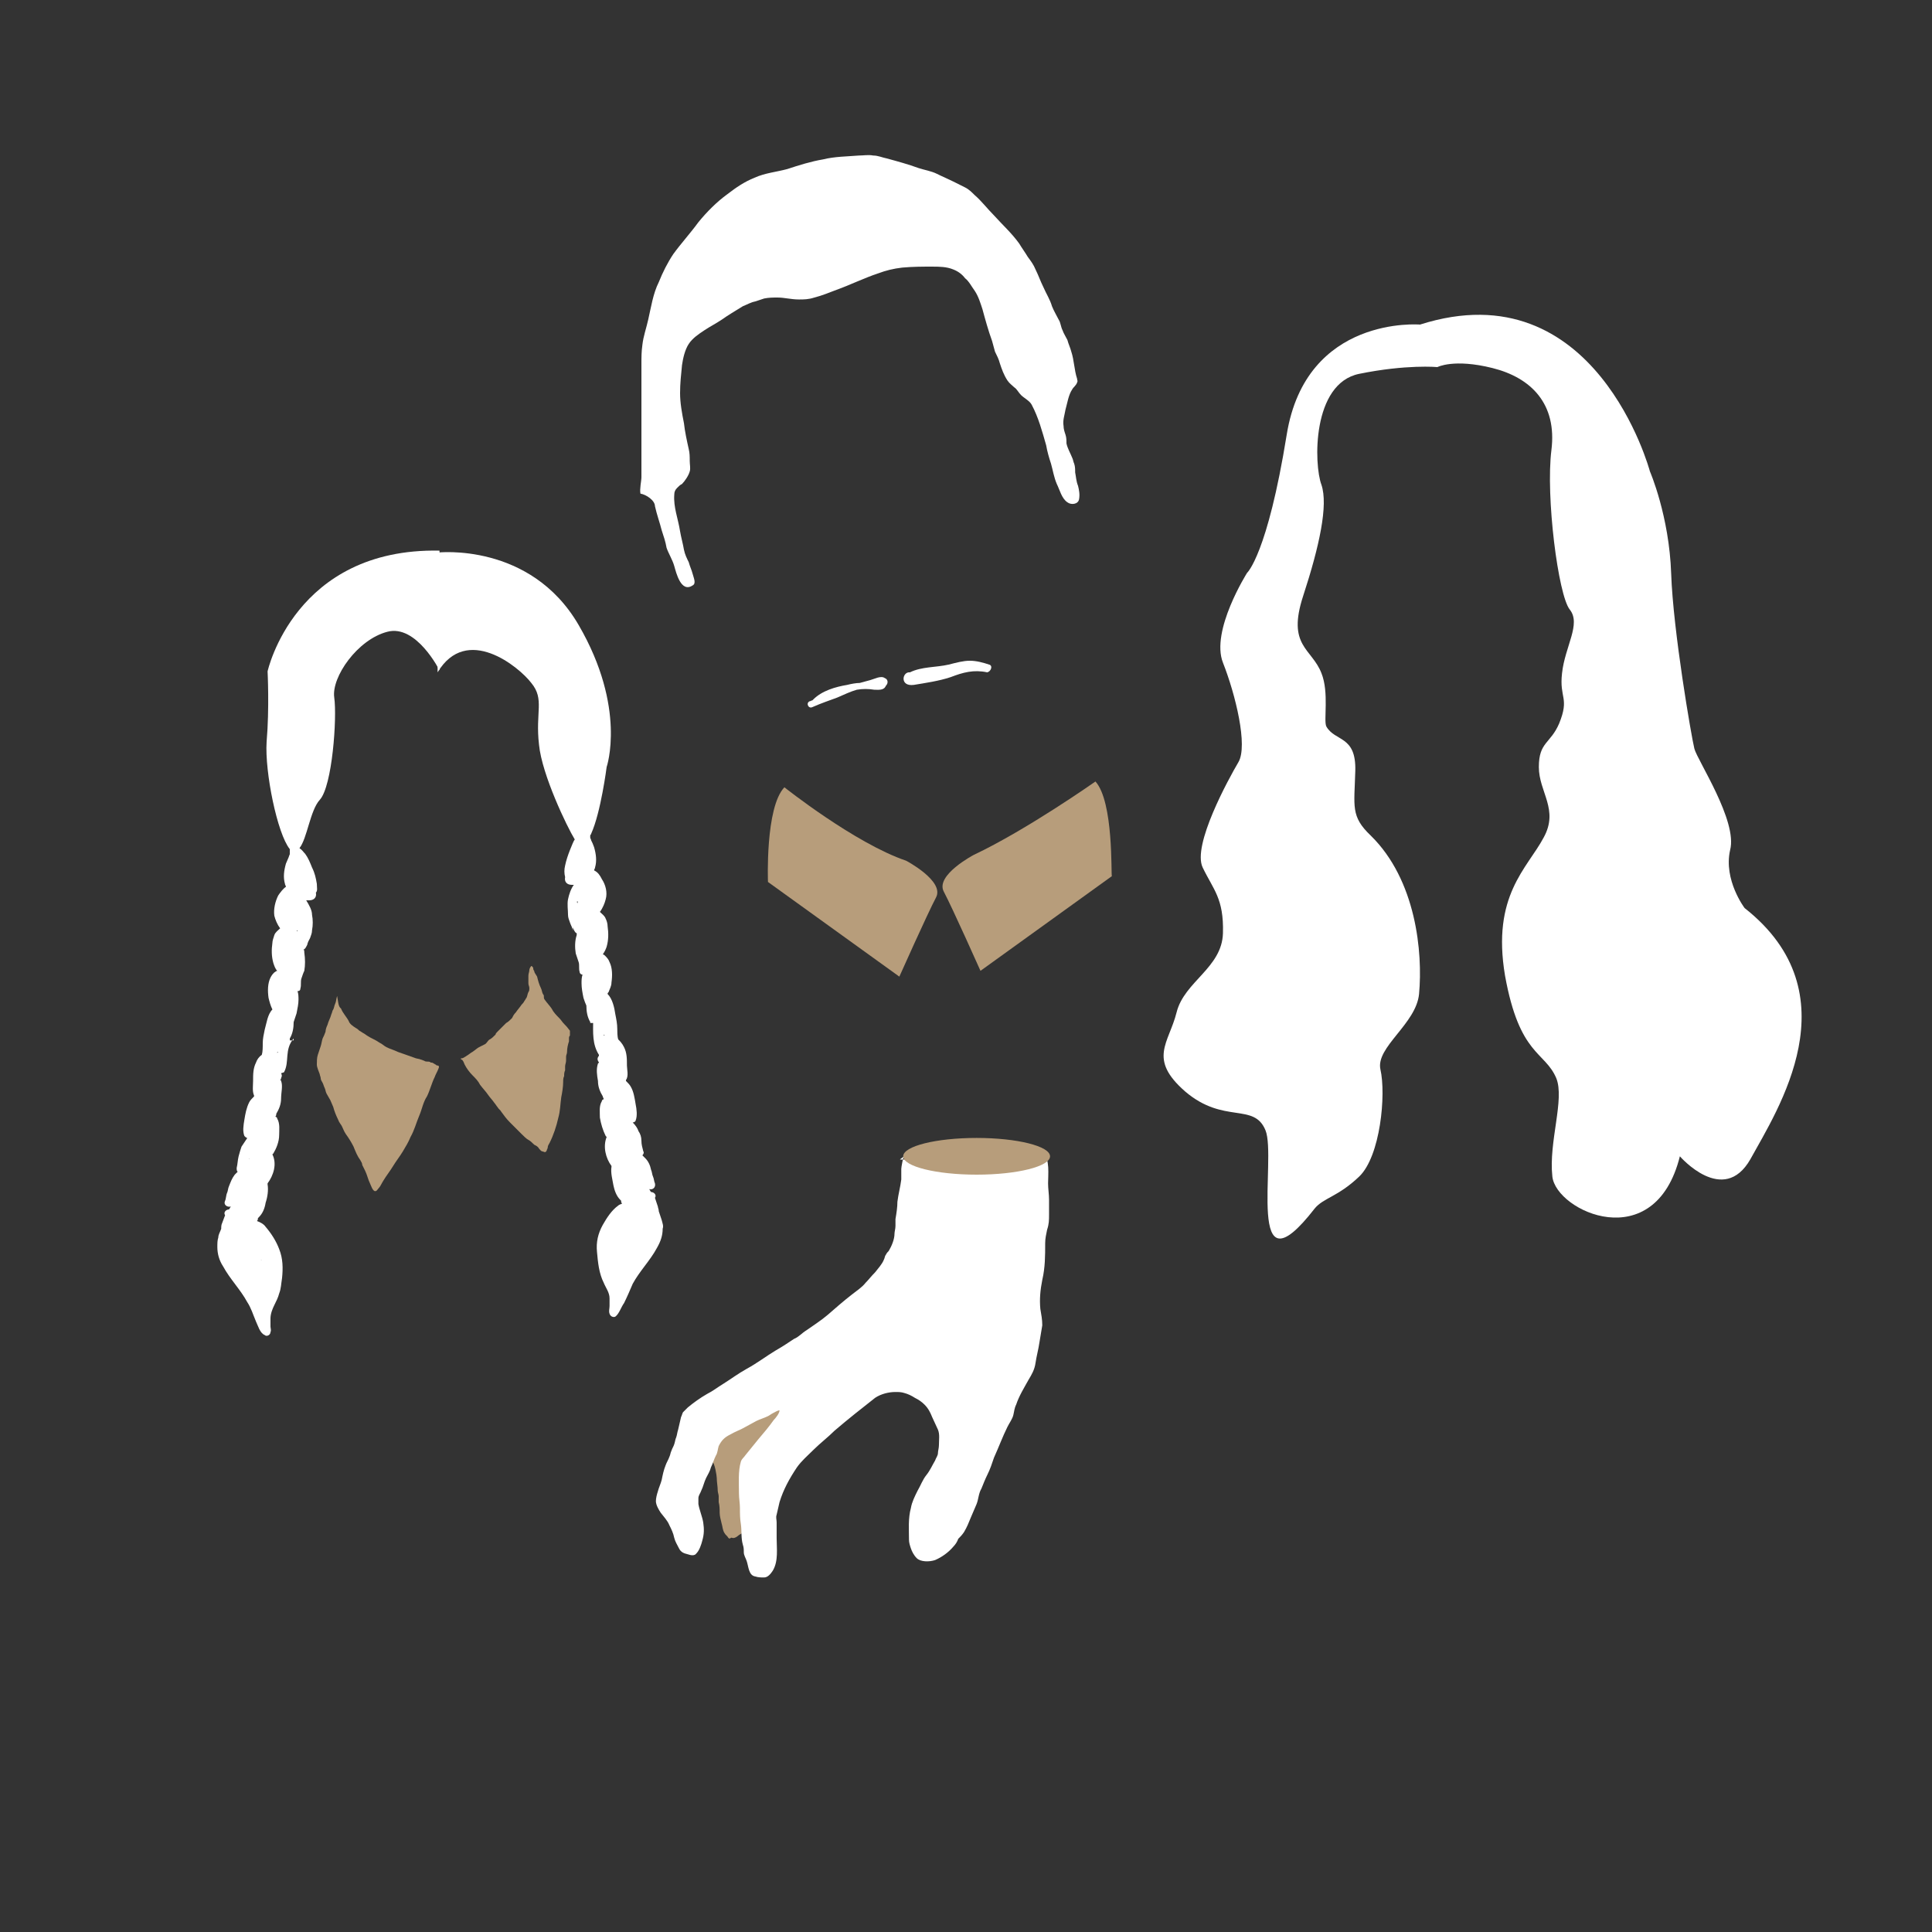 <?xml version="1.0" encoding="utf-8"?>
<!-- Generator: Adobe Illustrator 16.0.0, SVG Export Plug-In . SVG Version: 6.00 Build 0)  -->
<!DOCTYPE svg PUBLIC "-//W3C//DTD SVG 1.1//EN" "http://www.w3.org/Graphics/SVG/1.1/DTD/svg11.dtd">
<svg version="1.1" id="Layer_1" xmlns="http://www.w3.org/2000/svg" xmlns:xlink="http://www.w3.org/1999/xlink" x="0px" y="0px"
	 width="425.201px" height="425.199px" viewBox="0 0 425.201 425.199" enable-background="new 0 0 425.201 425.199"
	 xml:space="preserve">
<rect x="0" y="0" width="425.201" height="425.199" fill="#333333" stroke="none"/>
<g id="Calque_1">
	<path fill="#FFFFFF" d="M383.956,199.844c0,0-4.677-6.165-3.188-12.756c1.7-6.378-7.229-19.771-7.866-22.323
		c-0.638-2.551-4.678-25.938-5.103-38.48c-0.426-12.756-4.678-22.535-4.678-22.535s-11.905-44.646-50.599-32.315
		c0,0-25.087-2.126-29.339,24.236s-8.717,30.401-8.717,30.401s-8.079,12.756-5.314,19.772c2.764,7.016,5.527,18.283,3.401,21.897
		s-10.205,18.283-7.866,23.174c2.339,4.89,4.677,6.803,4.465,14.456c-0.213,7.654-8.504,10.63-10.205,17.434
		c-1.701,6.803-6.378,10.205,1.913,17.434c8.504,7.228,15.095,2.338,17.646,8.504c2.551,6.165-4.678,37.205,10.842,17.221
		c1.914-2.339,5.103-2.552,9.78-7.017c4.677-4.464,5.952-18.07,4.677-23.599c-1.062-4.89,7.866-9.992,8.505-16.582
		c0.85-9.143-0.639-25.087-10.631-34.867c-4.465-4.252-3.614-6.378-3.401-14.244s-4.465-6.378-6.378-9.779
		c-0.638-1.275,0.638-7.441-1.063-11.693c-2.126-5.527-7.653-5.952-4.039-17.008c3.614-11.055,5.527-19.984,4.039-24.449
		c-1.7-4.464-2.126-22.322,8.292-24.448c10.417-2.126,17.221-1.488,17.221-1.488s3.614-1.914,12.118,0.212
		s14.244,7.866,12.969,18.071s1.488,31.89,4.039,35.079c2.552,3.189-1.062,8.079-1.701,14.031
		c-0.638,5.528,1.701,5.315-0.638,11.056c-1.913,4.465-4.464,4.039-4.464,9.566c0,5.528,4.464,9.354,1.062,15.521
		c-3.614,6.803-11.48,12.756-8.504,30.401c3.189,17.646,8.717,16.583,11.268,22.536c1.914,4.677-1.7,14.031-0.851,21.685
		c0.851,7.654,22.536,17.646,28.063-4.464c0,0,9.567,11.055,15.52,0.638C391.184,244.278,407.98,218.766,383.956,199.844z"/>
	<path fill="#FFFFFF" d="M194.742,149.245c-0.851-0.638-2.339,0.213-3.189,0.425c-0.851,0.213-1.488,0.426-2.339,0.638
		c-0.85,0-1.913,0.213-2.764,0.426c-2.551,0.425-5.527,1.275-7.44,3.188l-0.213,0.213c-0.213,0-0.425,0.213-0.638,0.213
		c-0.851,0.425-0.213,1.7,0.638,1.275c1.913-0.851,3.827-1.488,5.527-2.126c1.488-0.638,2.764-1.275,4.252-1.701
		c1.276-0.212,2.552-0.212,3.827,0c0.851,0,2.126,0.213,2.551-0.851C195.593,150.308,195.38,149.458,194.742,149.245z"/>
	<path fill="#FFFFFF" d="M217.703,146.269c-1.276-0.425-2.765-0.851-4.252-0.851c-1.488,0-2.977,0.426-4.678,0.851
		c-2.764,0.638-5.953,0.425-8.504,1.701l0,0c-1.701-0.213-2.339,3.188,0.851,2.764c2.551-0.426,5.527-0.851,8.079-1.701
		c2.764-1.062,5.102-1.7,8.078-1.062C218.128,147.757,218.552,146.482,217.703,146.269z"/>
	<g id="XMLID_2_">
		<g>
			<path fill="#FFFFFF" d="M140.954,108.639L140.954,108.639c-0.213-1.063,0.213-2.764,0.213-3.614c0-1.701,0-3.614,0-5.315
				c0-4.039,0-8.079,0-11.905c0-2.552,0-5.103,0-7.653c0-1.488,0-2.765,0.212-4.252c0.213-1.914,0.851-3.614,1.276-5.528
				c0.638-2.764,1.062-5.74,2.338-8.291c0.851-2.126,1.914-4.252,3.189-6.166c1.701-2.338,3.827-4.677,5.527-7.016
				c1.913-2.338,4.04-4.464,6.378-6.165c1.914-1.488,3.827-2.764,5.953-3.614c2.339-1.063,4.89-1.275,7.229-1.913
				c2.551-0.851,5.314-1.701,7.866-2.126c2.551-0.638,5.314-0.638,7.866-0.851c1.062,0,2.126-0.213,3.188,0
				c1.063,0,1.914,0.425,2.977,0.638c2.339,0.638,4.678,1.275,7.016,2.126c1.276,0.425,2.764,0.638,4.04,1.275
				c1.275,0.638,2.338,1.063,3.614,1.701c0.85,0.425,1.7,0.851,2.551,1.275s1.488,1.063,2.126,1.701
				c1.488,1.275,2.764,2.976,4.252,4.464c1.913,2.126,3.827,3.827,5.527,6.166c0.638,1.062,1.276,1.913,1.914,2.977
				c0.638,0.85,1.275,1.7,1.7,2.764c0.638,1.275,1.063,2.551,1.701,3.826c0.638,1.488,1.488,2.764,1.913,4.252
				c0.426,1.063,1.063,2.126,1.488,2.977c0.426,0.638,0.426,1.488,0.851,2.339c0.213,0.638,0.638,1.275,1.063,2.126
				c0.212,0.851,0.638,1.701,0.85,2.551c0.638,1.914,0.638,4.04,1.276,5.953c0,0.425,0.212,0.425,0,0.851
				c-0.213,0.638-0.851,1.062-1.063,1.488c-0.851,1.275-1.062,2.977-1.488,4.465c-0.213,1.275-0.638,2.338-0.425,3.614
				c0,0.638,0.212,1.275,0.425,1.913s0.213,1.275,0.213,1.913c0.213,1.063,0.851,2.126,1.275,3.189
				c0.213,0.425,0.213,0.851,0.425,1.275c0.213,0.638,0.213,1.275,0.213,1.913c0.213,1.063,0.213,1.914,0.638,2.977
				c0.213,0.851,0.426,1.913,0.213,2.977c-0.213,1.062-1.701,1.275-2.551,0.638c-1.276-0.851-1.701-2.764-2.339-4.039
				c-0.638-1.488-0.851-2.977-1.275-4.465c-0.426-1.275-0.851-2.764-1.063-4.039c-0.851-2.977-1.701-6.166-3.188-8.93
				c-0.426-0.851-1.701-1.488-2.339-2.126s-0.851-1.275-1.488-1.701c-0.425-0.425-1.063-0.85-1.488-1.487
				c-0.851-1.276-1.275-2.552-1.701-3.827c-0.212-0.851-0.638-1.701-1.062-2.552c-0.213-0.85-0.426-1.487-0.638-2.338
				c-0.851-2.339-1.488-4.678-2.126-7.016c-0.426-1.276-0.851-2.765-1.701-4.04c-0.638-0.851-1.275-2.126-2.126-2.764
				c-0.638-0.851-1.488-1.488-2.551-1.913c-1.488-0.638-3.189-0.638-4.678-0.638c-2.126,0-4.252,0-6.591,0.212
				c-1.913,0.213-3.614,0.638-5.314,1.276c-3.189,1.062-6.166,2.551-9.142,3.613c-1.701,0.639-3.189,1.276-4.891,1.701
				c-1.275,0.426-2.338,0.426-3.401,0.426c-1.7,0-3.188-0.426-4.677-0.426c-1.063,0-1.914,0-2.977,0.213
				c-0.638,0.213-1.275,0.425-1.913,0.638c-1.063,0.213-1.701,0.638-2.765,1.062c-1.7,1.063-3.188,1.914-4.677,2.977
				c-1.275,0.851-2.551,1.488-3.827,2.339c-1.275,0.851-2.551,1.701-3.401,2.977s-1.275,3.188-1.488,4.677
				c-0.212,2.126-0.425,4.04-0.425,6.166s0.425,4.464,0.851,6.59c0.212,1.914,0.638,3.827,1.062,5.74
				c0.213,0.851,0.213,1.701,0.213,2.552s0.213,1.7,0,2.339c-0.213,0.85-1.063,2.126-1.701,2.764
				c-0.425,0.212-0.638,0.425-1.062,0.851c-0.426,0.425-0.638,0.85-0.638,1.487c-0.213,2.765,0.85,5.315,1.275,8.079
				c0.213,1.275,0.638,2.764,0.851,4.039c0.212,1.063,0.638,1.914,1.062,2.765c0.213,0.85,0.638,1.7,0.851,2.551
				s0.851,2.126,0,2.551c-2.551,1.701-3.614-2.764-4.039-4.252c-0.426-1.487-1.276-2.764-1.701-4.039
				c-0.213-1.275-0.638-2.551-1.063-3.827c-0.425-1.7-1.062-3.401-1.487-5.314C144.143,110.127,142.229,108.851,140.954,108.639z"/>
		</g>
	</g>
	<path fill="#B79D7B" d="M172.632,173.269c0,0,15.52,12.331,26.787,16.158c0,0,8.504,4.464,6.591,8.078s-8.079,17.434-8.079,17.434
		l-28.913-20.835C169.017,194.104,168.38,177.734,172.632,173.269z"/>
	<path fill="#B79D7B" d="M241.089,171.993c0,0-15.095,10.63-26.788,16.157c0,0-8.504,4.465-6.59,8.079
		c1.913,3.614,8.078,17.434,8.078,17.434l28.914-20.835C244.49,192.615,245.128,176.458,241.089,171.993z"/>
	<g>
		<path fill="#FFFFFF" d="M69.733,194.53c-0.213-1.276-0.426-2.339-1.063-3.614c-0.425-1.063-0.851-2.126-1.488-2.977
			c-0.425-0.426-0.638-0.851-1.275-1.275c1.701-2.127,2.339-8.292,4.465-10.631c2.764-2.976,3.826-18.07,3.188-22.535
			s5.103-12.756,11.693-14.457c6.378-1.7,11.48,8.504,11.48,8.504v-26.362c-31.89-0.638-37.843,26.575-37.843,26.575
			s0.425,8.079-0.213,15.52c-0.425,6.591,2.339,20.197,5.103,23.599c0,0.213,0,0.426,0,0.638c0,0.213,0,0.213,0,0.426
			c0,0.212-0.213,0.425-0.213,0.638c-0.212,0.425-0.425,1.062-0.638,1.488c-0.425,1.488-0.638,2.977-0.212,4.465
			c0,0.212,0.212,0.425,0.212,0.638c-0.638,0.425-1.275,1.275-1.7,1.913c-0.639,1.275-1.063,2.977-0.851,4.465
			c0.212,0.851,0.638,1.913,1.275,2.764c-0.425,0.425-1.063,0.851-1.275,1.488c-0.213,0.638-0.426,1.275-0.426,1.7
			c-0.212,1.488-0.212,2.977,0.213,4.465c0.213,0.638,0.425,1.275,0.851,1.701c-0.213,0-0.426,0.212-0.426,0.212
			c-0.425,0.213-0.85,0.851-1.062,1.276c-0.638,1.275-0.638,2.976-0.425,4.464c0.212,0.851,0.425,1.701,0.85,2.552
			c-1.062,1.062-1.275,2.977-1.7,4.465c-0.213,1.062-0.426,1.913-0.426,2.976c0,0.851,0,1.914-0.212,2.552
			c-0.638,0.425-1.063,1.062-1.276,1.7c-0.638,1.276-0.638,2.552-0.638,4.04c0,0.851-0.212,2.339,0.213,3.188c0,0,0,0,0,0.213
			c-0.425,0.425-0.851,0.851-1.062,1.275c-0.639,1.275-0.851,2.552-1.063,3.827s-0.425,2.551,0,3.614
			c0.213,0.213,0.425,0.425,0.638,0.425c-0.425,0.638-0.851,1.275-1.275,1.914c-0.213,0.638-0.426,1.275-0.638,2.126
			c-0.213,0.85-0.213,1.7-0.426,2.551c0,0.425,0,0.638,0.213,0.851c-0.213,0.213-0.425,0.425-0.638,0.638
			c-0.638,0.851-0.851,1.488-1.275,2.551c-0.213,0.426-0.213,1.063-0.426,1.488c-0.212,0.426-0.212,1.276-0.425,1.701
			c-0.425,0.851,0.425,1.488,1.275,1.275c-0.213,0.213-0.213,0.426-0.425,0.638c-0.638,0-1.275,0.638-0.851,1.275
			c-0.213,0.639-0.425,1.063-0.638,1.701c-0.213,0.425-0.213,0.851-0.213,1.275l0,0c-0.213,0.638-0.638,1.276-0.638,1.914
			c-0.213,0.638-0.213,1.275-0.213,2.126c0,1.488,0.426,2.976,1.276,4.252c1.487,2.764,3.826,5.103,5.314,7.866
			c0.851,1.275,1.275,2.764,1.913,4.252c0.426,0.851,0.851,2.551,1.914,2.977c0.425,0.425,1.275,0,1.275-0.639
			c0.213-0.425,0-0.85,0-1.275c0-0.638,0-1.062,0-1.7c0-1.063,0.425-2.126,0.851-2.977c0.425-0.851,0.851-1.701,1.062-2.552
			c0.426-1.062,0.426-2.126,0.638-3.401c0.213-2.126,0.213-4.252-0.638-6.378c-0.638-1.701-1.7-3.401-2.977-4.89
			c-0.425-0.638-1.275-1.063-1.913-1.275c0.213-0.213,0.213-0.426,0.213-0.638c0,0,0,0,0.213-0.213
			c0.85-0.851,1.275-1.914,1.487-3.189c0.426-1.275,0.639-2.764,0.426-4.039v-0.213c1.275-1.7,2.126-4.252,1.062-6.378l0.213-0.213
			c0.638-1.062,1.275-2.551,1.275-4.039c0-1.062,0.213-2.551-0.425-3.614c0-0.213-0.213-0.425-0.426-0.425
			c0.213-0.213,0.213-0.426,0.213-0.638c0.638-1.063,1.063-2.126,1.063-3.402c0-1.275,0.425-2.764,0-3.826
			c0-0.213-0.213-0.213-0.213-0.213c0.213-0.213,0.213-0.213,0.213-0.425c0.212-0.426,0.212-0.638,0-1.063l0.638-0.213
			c1.275-2.338,0-4.89,2.126-7.44v-0.213v0.638H63.78v-0.425c0.638-1.063,0.851-2.339,0.851-3.614
			c0.213-0.638,0.425-1.275,0.638-1.913c0.213-1.063,0.425-2.126,0.425-2.977c0-0.638,0-1.275-0.212-1.914
			c0.425,0,0.638-0.212,0.638-0.638c0.212-0.638,0-1.488,0.212-2.126c0.213-0.638,0.426-1.275,0.639-1.7
			c0.212-1.276,0.212-2.552,0-4.04c0-0.212,0-0.638-0.213-0.638c0.425,0,0.851-1.062,0.851-1.062l0,0v0.212c0,0,0,0.213,0,0
			c0-0.638,0.425-1.275,0.638-1.7c0.212-0.638,0.425-1.063,0.425-1.701c0.213-1.062,0.213-2.339,0-3.401
			c0-1.063-0.638-2.126-1.275-3.189c0.213,0,0.425,0,0.638,0c1.063,0,1.701-0.638,1.488-1.7
			C69.945,196.017,69.733,195.379,69.733,194.53z M54.851,254.907C54.851,255.12,54.638,255.12,54.851,254.907L54.851,254.907z
			 M57.402,277.231C57.615,277.231,57.615,277.443,57.402,277.231c0,0.212,0,0.212,0,0.212S57.402,277.443,57.402,277.231z
			 M59.528,232.797L59.528,232.797L59.528,232.797z M63.355,206.222C63.355,206.222,63.355,206.009,63.355,206.222L63.355,206.222z
			 M65.481,204.734v0.213C65.268,204.947,65.268,204.947,65.481,204.734C65.268,204.947,65.268,204.947,65.481,204.734z
			 M55.063,255.332L55.063,255.332L55.063,255.332L55.063,255.332z M61.016,231.734L61.016,231.734c0-0.212,0-0.212,0.213-0.212
			C61.016,231.734,61.016,231.734,61.016,231.734z M66.969,202.183L66.969,202.183c0,0,0,0.212,0,0.425
			C66.969,202.395,66.969,202.395,66.969,202.183z M66.544,206.009L66.544,206.009C66.544,206.222,66.544,206.222,66.544,206.009
			C66.544,206.222,66.544,206.222,66.544,206.009z"/>
		<path fill="#B79D7B" d="M74.197,219.191c-0.212,0.638-0.212,1.275-0.425,1.701c-0.213,0.425-0.213,0.85-0.425,1.275
			c-0.213,0.213-0.213,0.638-0.426,1.062c-0.212,0.851-0.638,1.488-0.851,2.339c-0.212,0.425-0.425,1.063-0.425,1.488
			c-0.213,0.638-0.425,1.062-0.638,1.488c-0.213,0.638-0.213,1.062-0.426,1.701c-0.212,0.638-0.425,1.275-0.638,1.913
			c-0.212,0.638-0.212,1.488-0.212,2.126s0.425,1.488,0.638,2.126c0,0.213,0.212,0.638,0.212,0.851c0,0.425,0.213,0.638,0.426,1.062
			c0.213,0.426,0.213,0.638,0.425,1.063c0.213,0.425,0.213,0.851,0.426,1.275c0.212,0.425,0.638,1.062,0.851,1.488
			c0.212,0.425,0.425,1.062,0.638,1.488c0.212,0.851,0.638,1.913,1.062,2.764c0.213,0.638,0.638,1.062,0.851,1.488
			c0.213,0.425,0.425,1.062,0.851,1.7c0.638,0.851,1.275,1.914,1.7,2.765c0.426,1.062,0.851,2.126,1.488,2.976
			c0.213,0.426,0.426,0.639,0.426,1.063c0.212,0.425,0.425,0.851,0.638,1.275c0.425,0.851,0.638,1.913,1.062,2.764
			c0.213,0.426,0.638,1.914,1.276,1.701c0.212,0,0.425-0.425,0.638-0.638c0.425-0.426,0.638-1.063,1.062-1.701
			c0.638-1.062,1.488-2.126,2.126-3.188c0.638-1.063,1.488-2.126,2.126-3.189c0.638-1.062,1.275-2.126,1.701-3.188
			c0.851-1.488,1.275-3.189,1.913-4.678s0.851-2.977,1.701-4.252c0.638-1.275,1.062-2.977,1.7-4.252
			c0.213-0.638,0.638-1.275,0.851-1.913c0.213-0.426,0-0.638-0.212-0.638c-0.213,0-0.213,0-0.426-0.213
			c-0.213,0-0.213-0.213-0.425-0.213c-0.213-0.213-0.426-0.213-0.638-0.213c-0.213-0.212-0.426-0.212-0.639-0.212
			c-0.212,0-0.638,0-0.85-0.213c-0.213,0-0.426-0.213-0.638-0.213c-0.426-0.212-1.063-0.212-1.488-0.425
			c-1.276-0.425-2.339-0.851-3.614-1.275c-0.851-0.426-1.701-0.638-2.552-1.063c-0.425-0.212-0.851-0.638-1.275-0.851
			c-0.425-0.212-0.638-0.425-1.062-0.638c-0.851-0.425-1.701-0.85-2.552-1.488c-0.425-0.212-0.638-0.425-1.062-0.638
			c-0.213-0.212-0.426-0.425-0.851-0.638c-0.638-0.425-1.275-0.851-1.488-1.488c-0.426-0.851-1.275-1.7-1.701-2.764
			C74.41,221.53,74.41,220.254,74.197,219.191"/>
		<path fill="#B79D7B" d="M124.159,225.356c-0.426-0.425-0.639-0.85-1.063-1.275c-0.638-0.638-1.275-1.275-1.701-2.126
			c-0.425-0.638-1.062-1.275-1.488-1.913c-0.212-0.213-0.212-0.426-0.212-0.851c0-0.213-0.213-0.425-0.213-0.425
			c-0.213-0.426-0.213-0.851-0.425-1.276c-0.426-0.85-0.638-1.7-0.851-2.551c-0.213-0.425-0.638-0.851-0.638-1.275
			c-0.213-0.213-0.213-0.426-0.213-0.638c0,0-0.213-0.426-0.425-0.426c-0.213,0.213-0.426,0.638-0.426,0.851
			c0,0.425-0.212,0.851-0.212,1.275c0,0.638,0,1.063,0,1.701c0,0.425,0.212,0.638,0.212,1.062c0,0.213,0,0.639-0.212,0.851
			c-0.213,0.426-0.213,0.851-0.426,1.275c-0.213,0.213-0.213,0.426-0.425,0.639c-0.213,0.425-0.426,0.638-0.638,0.85
			c-0.426,0.638-0.851,1.063-1.276,1.701c-0.425,0.425-0.638,0.851-0.85,1.275c-0.426,0.426-0.851,0.851-1.276,1.063
			c-0.425,0.425-0.85,0.851-1.275,1.275c-0.213,0.213-0.425,0.425-0.638,0.638s-0.425,0.425-0.425,0.638
			c-0.426,0.426-0.851,0.851-1.276,1.063c-0.425,0.212-0.638,0.85-1.062,1.062s-0.851,0.426-1.275,0.638
			c-0.426,0.213-0.851,0.638-1.488,1.063c-0.426,0.212-0.851,0.638-1.275,0.851c-0.213,0.212-0.426,0.212-0.639,0.425
			c-0.212,0-0.425,0.213-0.425,0.213s0,0,0-0.213l-0.213,0.213c0,0.212,0.426,0.212,0.426,0.425
			c0.212,0.213,0.212,0.425,0.425,0.851c0.426,0.851,1.063,1.701,1.701,2.339s1.275,1.275,1.7,2.126
			c0.639,0.85,1.276,1.488,1.701,2.126s1.063,1.275,1.488,1.913c0.213,0.213,0.425,0.638,0.638,0.851
			c0.213,0.425,0.638,0.638,0.851,1.062c0.638,0.851,1.062,1.488,1.913,2.339s1.701,1.701,2.552,2.551
			c0.425,0.426,1.062,1.063,1.488,1.276c0.425,0.212,0.85,0.638,1.275,1.062c0.425,0.213,0.851,0.426,1.062,0.851
			c0.213,0.213,0.426,0.638,0.851,0.638c0.426,0.213,0.638,0.213,0.851-0.213c0-0.212,0.213-0.425,0.213-0.638
			c0-0.425,0.212-0.638,0.425-1.062c0.851-1.701,1.488-3.614,1.913-5.527c0.426-1.488,0.426-2.977,0.638-4.465
			c0.213-1.063,0.426-2.339,0.426-3.401c0-0.426,0-0.851,0.213-1.276c0-0.425,0-0.85,0.212-1.275c0-0.425,0-0.638,0-0.851
			c0-0.425,0.213-0.85,0.213-1.275c0-0.213,0-0.638,0-0.851c0-0.425,0.213-0.638,0.213-1.062c0-0.851,0.212-1.701,0.425-2.339
			c0-0.213,0-0.425,0-0.638s0-0.425,0.213-0.638c0-0.213,0-0.851,0-1.063C124.797,225.993,124.584,225.781,124.159,225.356z"/>
		<path fill="#B79D7B" d="M101.198,232.584L101.198,232.584C101.41,232.584,101.198,232.584,101.198,232.584z"/>
		<path fill="#FFFFFF" d="M145.631,268.514c-0.212-0.638-0.425-1.275-0.638-1.913c0-0.426-0.212-0.851-0.212-1.063
			c-0.213-0.638-0.426-1.275-0.638-1.913c0.425-0.638-0.213-1.275-0.851-1.275c-0.213-0.213-0.213-0.426-0.426-0.639
			c0.851,0.213,1.488-0.425,1.276-1.275c-0.213-0.425-0.213-1.062-0.426-1.488c-0.213-0.425-0.213-1.062-0.425-1.488
			c-0.213-1.062-0.638-1.913-1.275-2.551c-0.213-0.213-0.426-0.425-0.639-0.638c0.213-0.213,0.426-0.638,0.213-0.851
			c-0.213-0.851-0.425-1.488-0.425-2.339c0-0.85-0.213-1.488-0.638-2.126c-0.213-0.638-0.638-1.275-1.276-1.913
			c0.213,0,0.639-0.213,0.639-0.425c0.425-1.063,0.212-2.552,0-3.614c-0.213-1.276-0.426-2.764-1.063-3.827
			c-0.213-0.425-0.638-0.851-1.063-1.275c0,0,0,0,0-0.213c0.639-0.851,0.213-2.339,0.213-3.188c0-1.488,0-2.765-0.638-4.04
			c-0.425-0.851-0.851-1.275-1.275-1.7c-0.213-0.638-0.213-1.701-0.213-2.339c0-1.063-0.213-2.126-0.425-3.189
			c-0.213-1.488-0.638-3.401-1.701-4.464c0-0.213,0-0.213,0.213-0.426c0.213-0.638,0.638-1.275,0.638-2.126
			c0.213-1.488,0.213-3.188-0.425-4.465c-0.213-0.638-0.639-1.062-1.063-1.487c-0.213-0.213-0.425-0.213-0.425-0.213
			c0.425-0.638,0.638-1.063,0.85-1.701c0.426-1.488,0.426-2.977,0.213-4.465c0-0.638-0.213-1.275-0.425-1.7
			c-0.213-0.638-0.851-1.063-1.275-1.488c0.638-0.851,1.062-1.913,1.275-2.764c0.425-1.488,0-3.189-0.851-4.465
			c-0.425-0.851-0.851-1.488-1.701-1.913c0-0.213,0.213-0.426,0.213-0.638c0.425-1.488,0.213-2.977-0.213-4.465
			c-0.212-0.638-0.425-1.063-0.638-1.488c0-0.213-0.213-0.425-0.213-0.638s0-0.426,0-0.426c0-0.212,0.213-0.212,0.213-0.425
			c2.126-4.677,3.401-14.669,3.401-14.669s4.465-12.969-6.165-31.253c-10.63-18.283-31.04-15.944-31.04-15.944v26.362
			c6.379-10.63,17.859-1.276,20.623,2.338c2.976,3.614,0.85,6.379,1.7,13.606c0.638,6.591,6.166,18.071,7.866,20.835
			c-0.212,0.213-0.638,1.275-1.062,2.339c-0.426,1.062-0.851,2.339-1.063,3.401c-0.212,0.851-0.212,1.701,0,2.552
			c-0.212,1.062,0.426,1.7,1.488,1.7c0.213,0,0.426,0,0.426,0c-0.639,0.851-1.063,2.126-1.276,3.189c-0.212,1.062,0,2.338,0,3.401
			c0,0.638,0.213,1.062,0.426,1.701c0.212,0.638,0.638,1.275,0.638,1.913v-0.425v-0.426l0,0c0,0,0.425,1.275,0.851,1.275v0.426
			c-0.426,1.275-0.426,2.764-0.213,4.039c0.213,0.638,0.425,1.275,0.638,1.913c0.213,0.639,0,1.488,0.213,2.126
			c0,0.426,0.425,0.639,0.638,0.639c-0.213,0.638-0.213,1.275-0.213,1.913c0,1.062,0.213,2.126,0.426,3.188
			c0.212,0.639,0.425,1.276,0.638,1.701c0,1.275,0.212,2.551,0.851,3.614v0.213h0.638v-0.426l0,0c0,2.552-0.213,5.103,1.275,7.441
			v0.213c-0.213,0.212-0.426,0.638-0.213,1.062c0,0.213,0.213,0.213,0.213,0.425l-0.213,0.213c-0.425,1.275-0.213,2.552,0,3.827
			c0,1.275,0.426,2.339,1.063,3.401c0,0.213,0.212,0.425,0.212,0.638c-0.212,0-0.425,0.213-0.425,0.426
			c-0.638,1.062-0.425,2.338-0.425,3.614c0.212,1.275,0.638,2.764,1.275,4.039l0.212,0.213c-0.85,2.126-0.212,4.677,1.063,6.378
			c0,0,0,0,0,0.212c-0.213,1.276,0.213,2.764,0.425,4.04c0.213,1.062,0.638,2.338,1.488,3.188c0,0,0,0,0.213,0.213
			c0,0.213,0,0.425,0.213,0.638c-0.426,0.213-0.638,0.213-0.851,0.425c-1.488,1.063-2.552,2.765-3.401,4.252
			c-1.063,1.914-1.488,3.827-1.276,5.953c0.213,2.339,0.426,4.678,1.488,6.804c0.426,1.062,1.276,2.126,1.276,3.401
			c0,0.638,0,1.062,0,1.701c0,0.638-0.213,1.062,0,1.7c0.212,0.638,0.85,0.851,1.275,0.638c0.851-0.638,1.275-2.126,1.913-2.977
			c0.638-1.275,1.275-2.764,1.913-4.252c1.488-2.764,3.827-5.102,5.315-7.866c0.851-1.487,1.275-2.764,1.275-4.252
			C146.056,269.789,145.844,269.365,145.631,268.514z M128.836,200.907l-0.213,0.212
			C128.623,201.119,128.623,201.119,128.836,200.907C128.623,200.907,128.623,200.907,128.836,200.907z M136.489,273.616
			C136.489,273.404,136.489,273.404,136.489,273.616C136.489,273.404,136.489,273.616,136.489,273.616L136.489,273.616z
			 M138.828,251.506L138.828,251.506L138.828,251.506L138.828,251.506z M139.041,251.08
			C139.253,251.08,139.041,251.08,139.041,251.08L139.041,251.08z M127.135,198.356c0,0.213,0,0.213,0,0.426
			C126.923,198.569,126.923,198.356,127.135,198.356L127.135,198.356z M133.088,227.907
			C133.088,227.907,132.875,227.907,133.088,227.907c-0.213,0-0.213,0-0.213-0.213C132.875,227.695,132.875,227.695,133.088,227.907
			z M127.347,202.183C127.347,202.183,127.56,202.183,127.347,202.183C127.56,202.183,127.56,202.183,127.347,202.183
			L127.347,202.183z"/>
	</g>
	<g>
		<path fill="#B79D7B" d="M162.639,337.822c0,0-0.851,0.851-1.488,0.638c-0.426-0.213-0.426,0.425-0.851,0
			c-0.213-0.425-0.638-0.638-0.851-1.062c-0.425-0.639-0.425-1.488-0.638-2.126c-0.213-0.851-0.425-1.701-0.425-2.339
			c0-0.851,0-1.488-0.213-2.339c0-0.425,0-0.851,0-1.275c0-0.426-0.213-0.851-0.213-1.275c0-0.851-0.212-1.914-0.212-2.765
			c0-0.425-0.426-3.401-1.063-3.613l1.063-8.505l18.708-6.378l-9.779,20.835l-2.551,9.354"/>
		<path fill="#FFFFFF" d="M198.994,254.057c-0.213,0.638-0.638,2.764-0.638,3.189c0,0.851,0,1.7,0,2.338
			c-0.213,1.701-0.638,3.189-0.851,4.891c0,1.275-0.213,2.551-0.426,3.826c0,0.426,0,0.851,0,1.488s-0.212,1.275-0.212,1.701
			c0,1.275-0.638,2.764-1.275,3.826c-0.213,0.213-0.426,0.426-0.639,0.851c-0.212,0.213-0.212,0.638-0.425,1.063
			c-0.425,1.062-1.275,1.913-1.913,2.764c-0.851,0.851-1.488,1.701-2.126,2.339c-0.851,1.062-1.914,1.7-2.977,2.551
			c-1.913,1.488-3.614,2.977-5.315,4.465c-1.488,1.275-3.188,2.339-4.677,3.401c-1.063,0.638-1.701,1.488-2.764,1.913
			c-1.275,0.851-2.552,1.701-4.04,2.552c-2.126,1.275-4.039,2.764-6.378,4.039c-1.913,1.063-3.614,2.339-5.314,3.401
			c-1.063,0.639-2.126,1.488-3.402,2.126c-1.487,0.851-2.976,1.914-4.252,2.977c-0.425,0.426-0.638,0.638-1.062,1.063
			c-0.213,0.425-0.213,0.638-0.425,1.062c-0.213,0.851-0.426,1.914-0.639,2.764c-0.212,0.639-0.212,1.063-0.425,1.701
			c-0.213,0.425-0.213,0.851-0.425,1.488c-0.213,0.638-0.426,0.851-0.638,1.488c-0.213,0.425-0.213,0.851-0.426,1.275
			c-0.213,0.638-0.638,1.275-0.851,1.913c-0.425,1.063-0.638,2.126-0.851,3.189c-0.212,0.851-0.638,1.701-0.85,2.551
			c-0.213,0.638-0.426,1.488-0.426,2.126c0,0.851,0.638,1.914,1.063,2.552c0.638,0.851,1.488,1.7,1.913,2.764
			c0.426,0.851,0.851,1.701,1.063,2.764c0.212,0.851,0.638,1.488,1.062,2.339c0.426,0.851,1.063,1.062,1.913,1.275
			c0.639,0.213,1.488,0.425,1.914-0.213c0.638-0.638,1.062-1.913,1.275-2.764c0.425-1.488,0.425-2.551,0.213-4.039
			c-0.213-1.275-0.851-2.764-1.063-4.039c0-0.426,0-0.851,0-1.276c0-0.638,0.426-1.062,0.638-1.7
			c0.426-0.851,0.638-1.914,1.063-2.764c0.425-0.851,0.851-1.488,1.062-2.339c0.426-0.851,0.638-1.701,1.063-2.552
			c0.425-0.638,0.425-1.488,0.638-2.126c0.638-1.275,1.275-1.913,2.551-2.551c1.063-0.638,2.339-1.063,3.402-1.701
			c0.85-0.425,1.488-0.85,2.338-1.275c0.851-0.425,1.701-0.638,2.552-1.062c0.425-0.213,0.638-0.426,1.062-0.639
			c0.426-0.212,1.063-0.638,1.488-0.638c0,0.638-0.851,1.701-1.275,2.126c-1.063,1.488-2.126,2.765-3.401,4.252
			c-0.851,1.063-1.914,2.339-2.764,3.402c-0.426,0.638-0.851,0.85-1.063,1.488c-0.638,2.126-0.425,4.677-0.425,7.016
			c0,1.062,0.212,2.126,0.212,3.188c0,1.276,0,2.339,0.213,3.614c0.213,1.488,0,2.977,0.425,4.465
			c0.213,0.638,0.213,1.063,0.213,1.701s0.426,1.275,0.638,1.913c0.426,1.275,0.426,3.188,1.914,3.401
			c0.638,0.213,1.275,0.213,1.913,0.213c0.851,0,1.488-0.851,1.913-1.488c1.275-2.126,0.851-4.89,0.851-7.229
			c0-1.062,0-2.339,0-3.401c0-0.638-0.213-1.063,0-1.701c0.213-0.851,0.425-1.913,0.638-2.764c0.851-2.764,2.126-5.103,3.827-7.653
			c1.062-1.488,2.339-2.552,3.614-3.827c1.488-1.488,3.188-2.764,4.677-4.252c2.977-2.551,5.953-4.89,8.93-7.229
			c1.275-0.851,2.977-1.275,4.464-1.275c0.639,0,1.276,0,1.914,0.213c0.851,0.212,1.7,0.638,2.339,1.062
			c0.85,0.426,1.487,0.851,2.126,1.488c0.85,0.851,1.275,1.701,1.7,2.764c0.426,0.851,0.851,1.914,1.275,2.764
			c0.426,1.063,0.213,2.126,0.213,3.402c0,0.638-0.213,1.275-0.213,1.7c0,0.638-0.425,1.063-0.638,1.701
			c-0.638,1.062-1.062,2.126-1.913,3.188c-0.851,1.063-1.275,2.339-1.913,3.402c-0.638,1.275-1.276,2.551-1.488,3.826
			c-0.638,2.339-0.426,4.678-0.426,7.017c0,0.638,0.213,1.275,0.426,1.913c0.212,0.638,0.638,1.488,1.275,2.126
			c0.851,0.851,2.764,0.851,4.039,0.425c1.488-0.638,2.977-1.7,4.04-2.977c0.425-0.425,0.85-1.062,1.062-1.7
			c0.426-0.426,0.851-0.851,1.275-1.488c0.638-1.063,1.063-2.126,1.488-3.189c0.426-1.062,0.851-1.913,1.275-2.976
			c0.426-1.063,0.426-2.339,1.063-3.402c0.425-1.062,0.851-2.126,1.275-2.977c0.638-1.275,1.063-2.551,1.488-3.826
			c1.063-2.339,1.913-4.678,2.977-6.804c0.425-0.85,1.062-1.7,1.275-2.551s0.213-1.488,0.638-2.339
			c0.638-1.913,1.701-3.614,2.764-5.527c0.639-1.063,1.276-2.126,1.488-3.614c0.213-1.488,0.638-2.977,0.851-4.465
			c0.213-1.275,0.426-2.551,0.638-3.826c0-1.276-0.212-2.339-0.425-3.614c-0.213-2.126,0-4.252,0.425-6.378
			c0.638-2.765,0.638-5.315,0.638-8.079c0-1.063,0.213-1.913,0.426-2.977c0.425-1.275,0.425-2.126,0.425-3.401
			c0-1.063,0-2.126,0-3.189c0-1.275-0.213-2.338-0.213-3.614c0-1.7,0.426-5.74-1.062-6.165c0,0-0.213,0.851-0.851,1.062
			c-0.851,0.426-1.7,0.426-2.551,0.851c-1.488,0.638-3.189,0.851-4.89,1.063c-1.701,0.212-3.402,0-5.103,0.212
			c-1.701,0.213-3.614,0-5.528,0c-1.487,0-2.976,0-4.252-0.212c-2.126-0.426-4.039-0.851-5.952-1.275
			c-0.426,0-0.851-0.639-1.276-0.851c-0.425,0,1.488,0,1.063,0s-2.551,0.212-2.126,0c0.638-0.426,1.062-1.063,2.764-1.488
			c4.678-1.488,20.622-1.063,21.897-0.851c0.426,0,6.166,1.275,6.804,1.488"/>
	</g>
	<ellipse fill="#B79D7B" cx="214.938" cy="254.482" rx="16.158" ry="4.04"/>
</g>
</svg>
